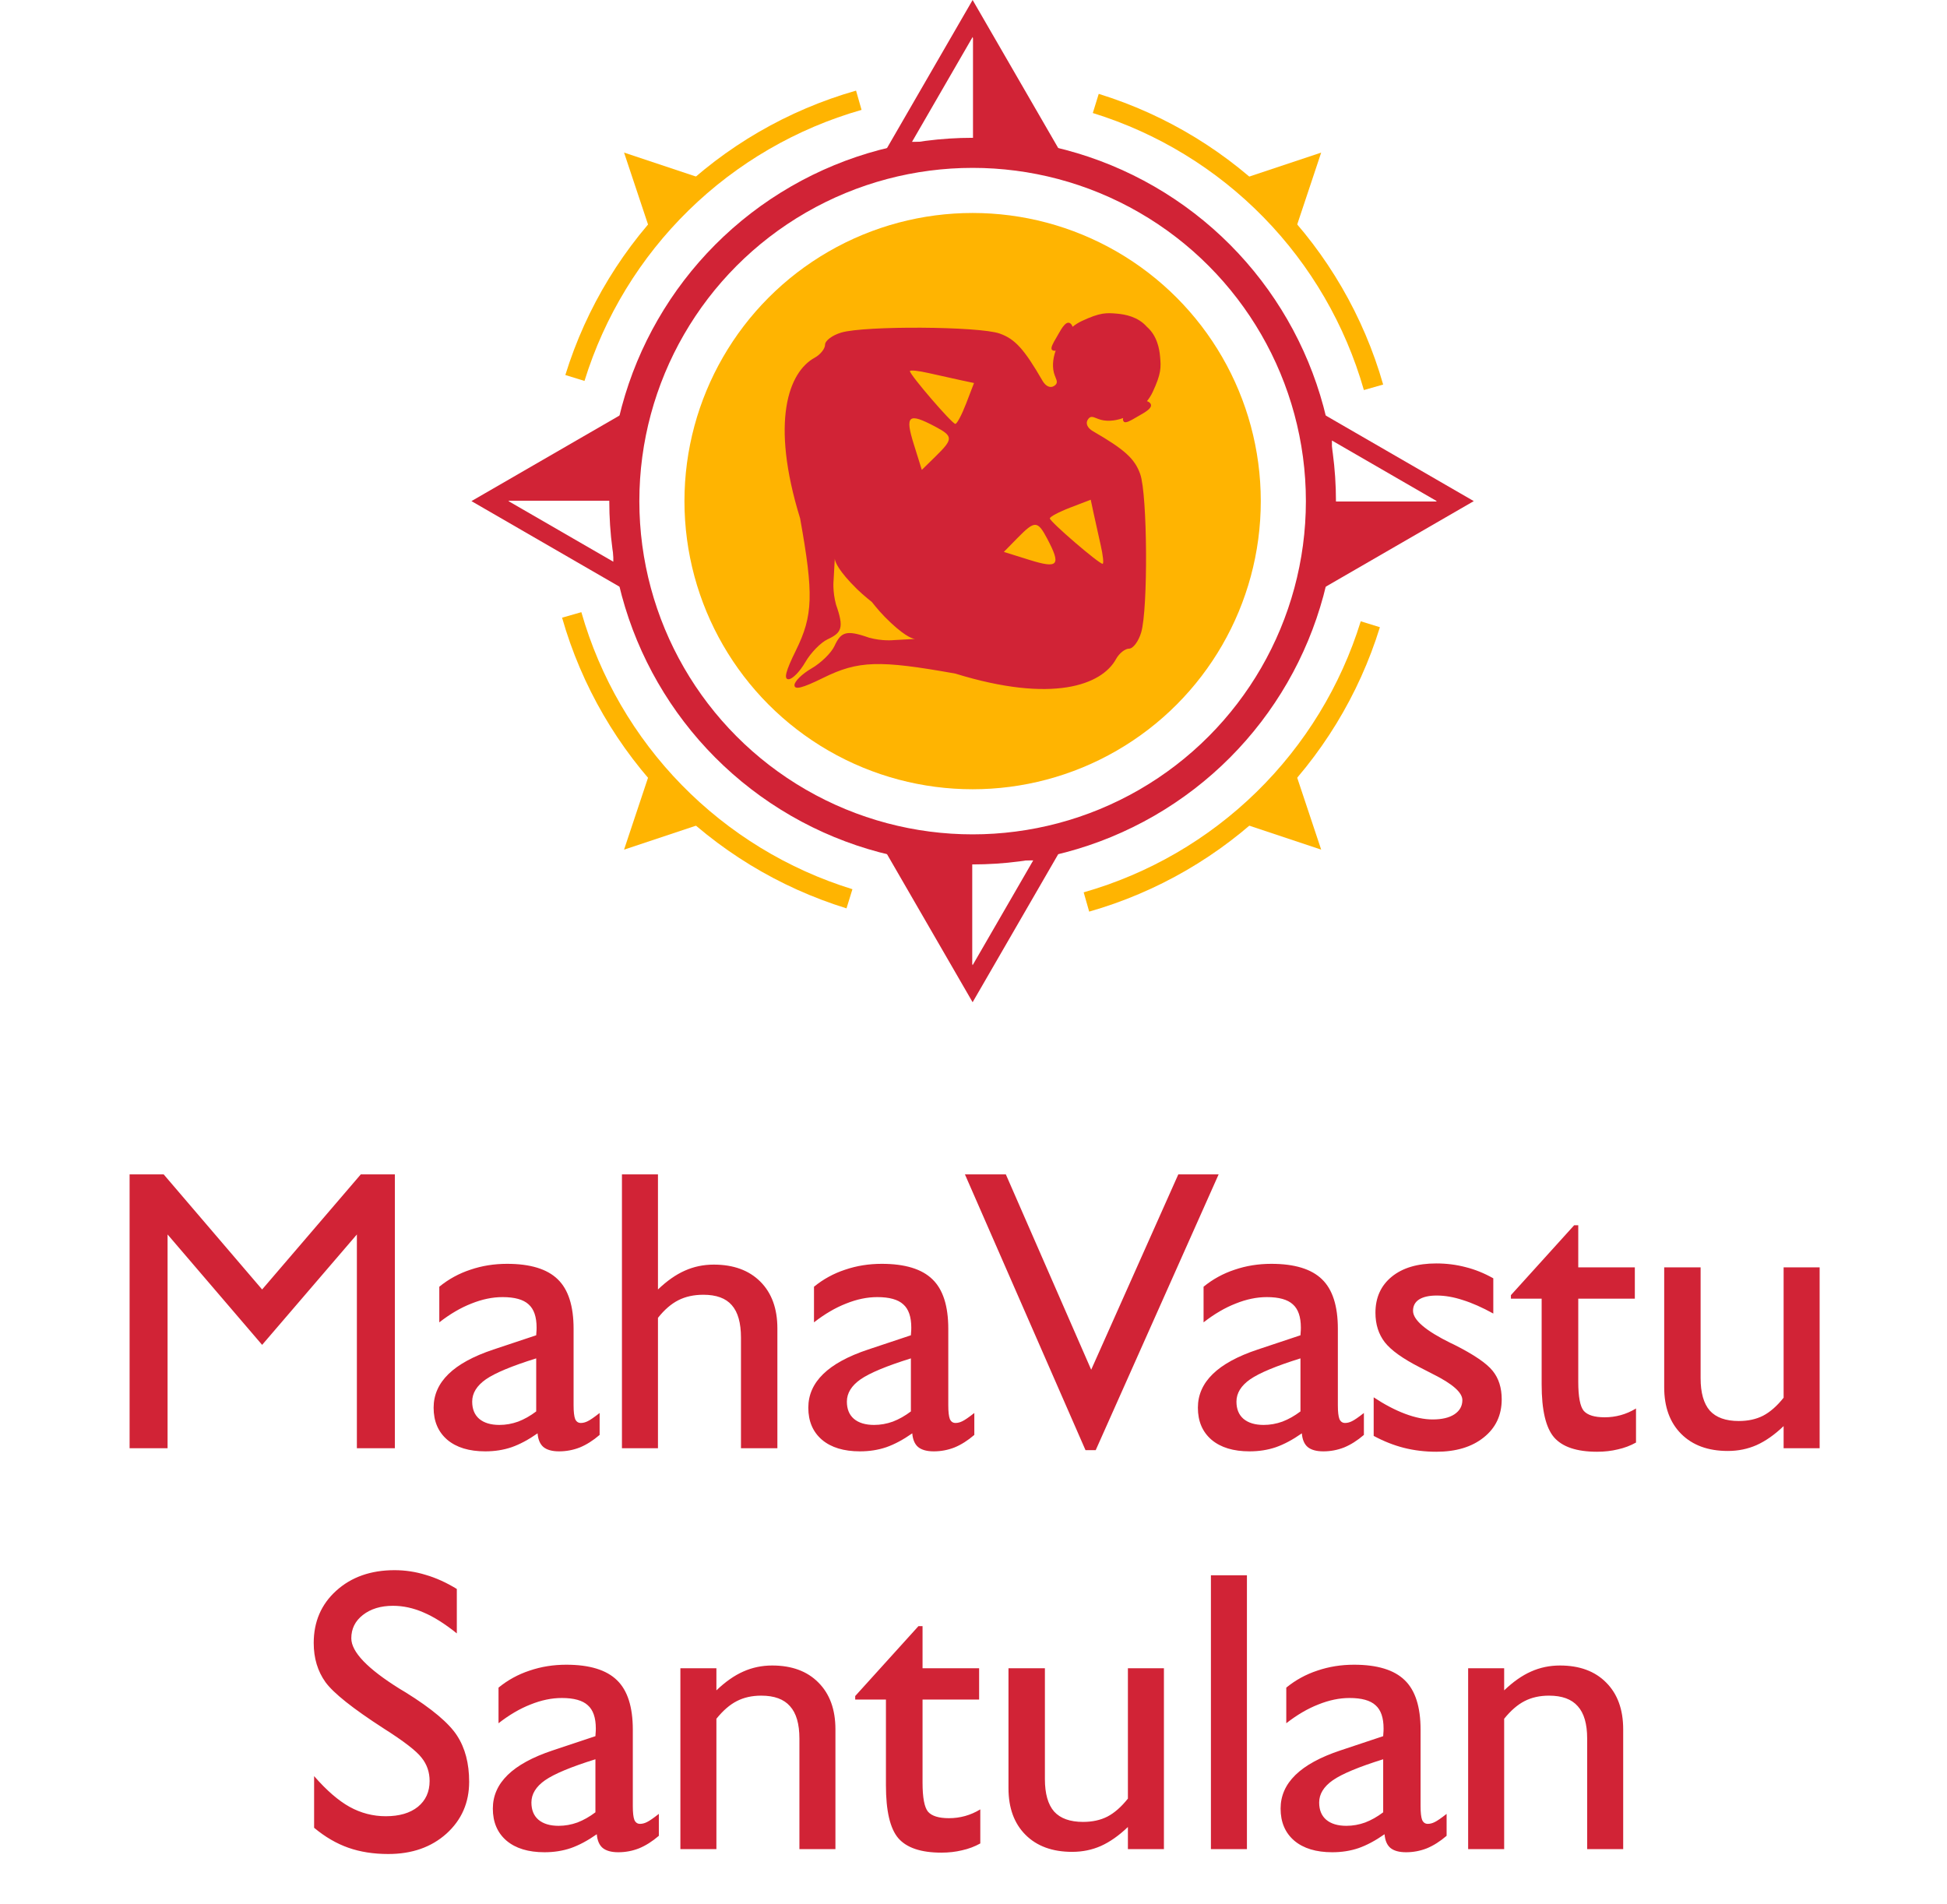 <svg width="777" height="760" viewBox="0 0 777 760" fill="none" xmlns="http://www.w3.org/2000/svg">
<circle cx="388.148" cy="200" r="139" stroke="#D12336" stroke-width="12"/>
<path d="M357.556 60.303L388.148 7.387L418.74 60.303H357.556Z" stroke="#D12336" stroke-width="7.395"/>
<path d="M388.299 7.42L403.16 37.102L414.305 59.362H388.299V7.42Z" fill="#D12336"/>
<path d="M418.74 339.697L388.148 392.613L357.556 339.697L418.74 339.697Z" stroke="#D12336" stroke-width="7.395"/>
<path d="M387.997 392.58L373.136 362.898L361.991 340.638L387.997 340.638L387.997 392.58Z" fill="#D12336"/>
<path d="M527.845 169.408L580.761 200L527.845 230.592L527.845 169.408Z" stroke="#D12336" stroke-width="7.395"/>
<path d="M580.728 200.151L551.046 215.012L528.786 226.157L528.786 200.151L580.728 200.151Z" fill="#D12336"/>
<path d="M248.451 230.592L195.535 200L248.451 169.408L248.451 230.592Z" stroke="#D12336" stroke-width="7.395"/>
<path d="M195.568 199.849L225.25 184.988L247.51 173.843L247.51 199.849L195.568 199.849Z" fill="#D12336"/>
<path fill-rule="evenodd" clip-rule="evenodd" d="M337.82 362.535C310.744 354.164 286.183 339.17 266.364 318.912C246.544 298.654 232.09 273.772 224.312 246.519L232.005 244.324C239.418 270.297 253.193 294.011 272.082 313.317C290.971 332.624 314.378 346.914 340.183 354.892L337.82 362.535Z" fill="#FFB401"/>
<path d="M249.047 339.101L258.947 309.402L278.746 329.201L249.047 339.101Z" fill="#FFB401"/>
<path fill-rule="evenodd" clip-rule="evenodd" d="M225.613 149.672C233.984 122.596 248.978 98.035 269.236 78.216C289.494 58.396 314.376 43.943 341.629 36.165L343.824 43.857C317.851 51.27 294.137 65.045 274.831 83.934C255.524 102.823 241.234 126.23 233.256 152.035L225.613 149.672Z" fill="#FFB401"/>
<path d="M249.047 60.899L278.746 70.799L258.947 90.598L249.047 60.899Z" fill="#FFB401"/>
<path fill-rule="evenodd" clip-rule="evenodd" d="M438.476 37.465C465.552 45.837 490.112 60.83 509.932 81.088C529.752 101.346 544.205 126.228 551.983 153.481L544.291 155.676C536.878 129.703 523.103 105.989 504.214 86.683C485.325 67.376 461.918 53.086 436.113 45.108L438.476 37.465Z" fill="#FFB401"/>
<path d="M527.249 60.899L517.349 90.598L497.55 70.799L527.249 60.899Z" fill="#FFB401"/>
<path fill-rule="evenodd" clip-rule="evenodd" d="M550.683 250.328C542.311 277.404 527.318 301.964 507.06 321.784C486.802 341.604 461.92 356.057 434.667 363.835L432.472 356.142C458.445 348.729 482.158 334.955 501.465 316.065C520.772 297.176 535.062 273.769 543.04 247.965L550.683 250.328Z" fill="#FFB401"/>
<path d="M527.248 339.1L497.55 329.201L517.349 309.402L527.248 339.1Z" fill="#FFB401"/>
<circle cx="388.148" cy="200" r="115" fill="#FFB401"/>
<path fill-rule="evenodd" clip-rule="evenodd" d="M445.876 125.193C448.868 125.465 454.133 126.343 457.701 130.446C461.805 134.015 462.683 139.28 462.955 142.272C463.355 146.672 463.443 149.103 460.027 156.423C459.41 157.746 458.628 158.979 457.721 160.11C458.101 160.235 458.457 160.403 458.725 160.632C460.795 162.402 457.291 164.378 454.62 165.885C454.277 166.078 453.948 166.264 453.646 166.44C453.506 166.522 453.364 166.606 453.219 166.691C451.375 167.776 449.227 169.041 448.523 168.314C448.099 167.878 448.078 167.347 448.224 166.846C444.719 168.105 441.124 168.316 438.272 167.203C438.073 167.125 437.884 167.049 437.704 166.977L437.703 166.977C435.996 166.29 435.097 165.929 434.083 167.534C433.146 169.014 433.985 170.84 436.185 172.111C448.837 179.422 452.869 183.083 455.038 189.236C457.922 197.424 458.199 243.001 455.419 252.409C454.367 255.969 452.19 258.883 450.58 258.883C448.97 258.883 446.628 260.751 445.378 263.036C439.689 273.422 420.013 280.795 381.261 268.842C350.858 263.384 342.499 263.651 328.55 270.525C320.221 274.631 317.052 275.435 317.052 273.448C317.052 271.936 320.117 268.932 323.864 266.773C327.61 264.611 331.718 260.608 332.994 257.875C335.601 252.284 337.533 251.224 346.818 254.505C352.186 255.969 356.577 255.481 356.577 255.481L365.225 255C365.318 255.002 365.361 254.993 365.361 254.993L365.225 255C364.625 254.993 361.947 254.572 355.601 248.649C351.941 245.233 349.866 242.673 347.914 240.234C345.475 238.281 342.915 236.207 339.498 232.546C333.576 226.201 333.155 223.523 333.147 222.922L333.155 222.787C333.155 222.787 333.146 222.83 333.147 222.922L332.667 231.57C332.667 231.57 332.179 235.962 333.643 241.33C336.923 250.615 335.864 252.547 330.273 255.154C327.54 256.43 323.536 260.537 321.375 264.284C319.216 268.03 316.212 271.096 314.7 271.096C312.712 271.096 313.517 267.926 317.622 259.598C324.496 245.649 324.763 237.289 319.305 206.887C307.352 168.134 314.726 148.459 325.112 142.77C327.397 141.52 329.265 139.178 329.265 137.568C329.265 135.957 332.179 133.78 335.739 132.729C345.146 129.948 390.723 130.226 398.912 133.11C405.065 135.279 408.726 139.311 416.036 151.963C417.307 154.162 419.134 155.002 420.614 154.064C422.219 153.051 421.857 152.152 421.171 150.445C421.099 150.265 421.022 150.075 420.945 149.876C419.832 147.023 420.043 143.429 421.302 139.923C420.8 140.07 420.27 140.049 419.833 139.625C419.107 138.921 420.371 136.772 421.457 134.928C421.542 134.784 421.626 134.641 421.707 134.501C421.884 134.199 422.07 133.87 422.263 133.527C423.769 130.857 425.745 127.353 427.515 129.422C427.744 129.69 427.913 130.046 428.037 130.426C429.168 129.52 430.402 128.738 431.725 128.121C439.044 124.705 441.475 124.793 445.876 125.193ZM388.704 152.866L383.385 151.732C380.459 151.111 374.706 149.833 370.597 148.895C366.49 147.955 363.127 147.609 363.127 148.123C363.127 149.635 379.947 169.175 381.25 169.177C381.905 169.177 383.851 165.508 385.572 161.021L388.704 152.866ZM373.469 182.051C380.473 175.184 380.447 174.091 373.187 170.249C362.472 164.578 361.068 165.75 364.689 177.337L367.876 187.535L373.469 182.051ZM436.415 204.763L435.282 199.444L427.126 202.575C422.64 204.296 418.971 206.243 418.971 206.898C418.973 208.201 438.513 225.02 440.025 225.02C440.539 225.02 440.192 221.658 439.253 217.551C438.315 213.441 437.037 207.689 436.415 204.763ZM417.899 214.961C414.056 207.701 412.964 207.675 406.096 214.678L400.613 220.272L410.811 223.459C422.397 227.08 423.569 225.676 417.899 214.961Z" fill="#D12336"/>
<path d="M51.719 578V468.703H65.312L104.609 514.641L143.984 468.703H157.578V578H142.422V492.687L104.609 536.75L66.875 492.687V578H51.719ZM213.984 563.312V542.141C204.297 545.161 197.604 547.948 193.906 550.5C190.26 553.052 188.438 556.021 188.438 559.406C188.438 562.375 189.375 564.667 191.25 566.281C193.177 567.896 195.859 568.703 199.297 568.703C201.849 568.703 204.349 568.26 206.797 567.375C209.245 566.437 211.641 565.083 213.984 563.312ZM214.531 572.062C210.885 574.615 207.422 576.464 204.141 577.609C200.911 578.703 197.422 579.25 193.672 579.25C187.214 579.25 182.161 577.714 178.516 574.641C174.87 571.516 173.047 567.245 173.047 561.828C173.047 556.724 175.026 552.245 178.984 548.391C182.943 544.536 188.906 541.281 196.875 538.625L213.984 532.922C214.037 532.505 214.063 532.089 214.063 531.672C214.115 531.255 214.141 530.656 214.141 529.875C214.141 525.552 213.073 522.453 210.938 520.578C208.854 518.651 205.391 517.687 200.547 517.687C196.536 517.687 192.396 518.547 188.125 520.266C183.854 521.932 179.583 524.432 175.313 527.766V513.547C179.01 510.526 183.151 508.26 187.734 506.75C192.318 505.187 197.188 504.406 202.344 504.406C211.615 504.406 218.359 506.464 222.578 510.578C226.797 514.641 228.906 521.229 228.906 530.344V560.891C228.906 563.443 229.115 565.266 229.531 566.359C230 567.401 230.755 567.922 231.797 567.922C232.682 567.922 233.594 567.687 234.531 567.219C235.521 566.75 237.109 565.656 239.297 563.937V572.687C236.693 574.927 234.063 576.594 231.406 577.687C228.75 578.729 225.99 579.25 223.125 579.25C220.365 579.25 218.281 578.677 216.875 577.531C215.521 576.385 214.74 574.562 214.531 572.062ZM248.203 578V468.703H262.578V514.641C266.172 511.203 269.74 508.703 273.281 507.141C276.875 505.526 280.729 504.719 284.844 504.719C292.708 504.719 298.906 506.984 303.438 511.516C307.969 516.047 310.234 522.271 310.234 530.187V578H295.703V533.859C295.703 527.974 294.479 523.651 292.031 520.891C289.635 518.13 285.859 516.75 280.703 516.75C276.901 516.75 273.568 517.479 270.703 518.937C267.839 520.396 265.13 522.74 262.578 525.969V578H248.203ZM363.516 563.312V542.141C353.828 545.161 347.135 547.948 343.438 550.5C339.792 553.052 337.969 556.021 337.969 559.406C337.969 562.375 338.906 564.667 340.781 566.281C342.708 567.896 345.391 568.703 348.828 568.703C351.38 568.703 353.88 568.26 356.328 567.375C358.776 566.437 361.172 565.083 363.516 563.312ZM364.063 572.062C360.417 574.615 356.953 576.464 353.672 577.609C350.443 578.703 346.953 579.25 343.203 579.25C336.745 579.25 331.693 577.714 328.047 574.641C324.401 571.516 322.578 567.245 322.578 561.828C322.578 556.724 324.557 552.245 328.516 548.391C332.474 544.536 338.438 541.281 346.406 538.625L363.516 532.922C363.568 532.505 363.594 532.089 363.594 531.672C363.646 531.255 363.672 530.656 363.672 529.875C363.672 525.552 362.604 522.453 360.469 520.578C358.385 518.651 354.922 517.687 350.078 517.687C346.068 517.687 341.927 518.547 337.656 520.266C333.385 521.932 329.115 524.432 324.844 527.766V513.547C328.542 510.526 332.682 508.26 337.266 506.75C341.849 505.187 346.719 504.406 351.875 504.406C361.146 504.406 367.891 506.464 372.109 510.578C376.328 514.641 378.438 521.229 378.438 530.344V560.891C378.438 563.443 378.646 565.266 379.063 566.359C379.531 567.401 380.287 567.922 381.328 567.922C382.214 567.922 383.125 567.687 384.063 567.219C385.052 566.75 386.641 565.656 388.828 563.937V572.687C386.224 574.927 383.594 576.594 380.938 577.687C378.281 578.729 375.521 579.25 372.656 579.25C369.896 579.25 367.813 578.677 366.406 577.531C365.052 576.385 364.271 574.562 364.063 572.062ZM433.203 578.781L385.078 468.703H401.406L435.469 546.672L470.234 468.703H486.328L437.266 578.781H433.203ZM518.985 563.312V542.141C509.297 545.161 502.604 547.948 498.906 550.5C495.261 553.052 493.438 556.021 493.438 559.406C493.438 562.375 494.375 564.667 496.25 566.281C498.177 567.896 500.86 568.703 504.297 568.703C506.849 568.703 509.349 568.26 511.797 567.375C514.245 566.437 516.641 565.083 518.985 563.312ZM519.531 572.062C515.886 574.615 512.422 576.464 509.141 577.609C505.912 578.703 502.422 579.25 498.672 579.25C492.214 579.25 487.162 577.714 483.516 574.641C479.87 571.516 478.047 567.245 478.047 561.828C478.047 556.724 480.026 552.245 483.984 548.391C487.943 544.536 493.906 541.281 501.875 538.625L518.985 532.922C519.037 532.505 519.063 532.089 519.063 531.672C519.115 531.255 519.141 530.656 519.141 529.875C519.141 525.552 518.073 522.453 515.938 520.578C513.854 518.651 510.391 517.687 505.547 517.687C501.537 517.687 497.396 518.547 493.125 520.266C488.854 521.932 484.583 524.432 480.313 527.766V513.547C484.011 510.526 488.151 508.26 492.735 506.75C497.318 505.187 502.188 504.406 507.344 504.406C516.615 504.406 523.36 506.464 527.578 510.578C531.797 514.641 533.906 521.229 533.906 530.344V560.891C533.906 563.443 534.115 565.266 534.531 566.359C535 567.401 535.755 567.922 536.797 567.922C537.682 567.922 538.594 567.687 539.531 567.219C540.521 566.75 542.11 565.656 544.297 563.937V572.687C541.693 574.927 539.063 576.594 536.406 577.687C533.75 578.729 530.99 579.25 528.125 579.25C525.365 579.25 523.281 578.677 521.875 577.531C520.521 576.385 519.74 574.562 519.531 572.062ZM548.203 573.078V557.687C552.526 560.552 556.693 562.74 560.703 564.25C564.714 565.76 568.386 566.516 571.719 566.516C575.417 566.516 578.307 565.839 580.391 564.484C582.526 563.078 583.594 561.177 583.594 558.781C583.594 555.76 579.662 552.297 571.797 548.391C569.505 547.245 567.735 546.333 566.485 545.656C559.766 542.219 555.156 538.911 552.656 535.734C550.156 532.505 548.906 528.573 548.906 523.937C548.906 517.896 551.068 513.104 555.391 509.562C559.714 506.021 565.651 504.25 573.203 504.25C577.266 504.25 581.172 504.745 584.922 505.734C588.672 506.672 592.344 508.156 595.938 510.187V524.25C591.511 521.802 587.448 520.005 583.75 518.859C580.104 517.661 576.641 517.062 573.36 517.062C570.339 517.062 567.995 517.583 566.328 518.625C564.714 519.667 563.906 521.177 563.906 523.156C563.906 526.802 568.932 531.099 578.985 536.047L580.313 536.672C588.177 540.63 593.307 544.12 595.703 547.141C598.099 550.109 599.297 553.885 599.297 558.469C599.297 564.823 596.901 569.901 592.11 573.703C587.37 577.505 581.068 579.406 573.203 579.406C568.672 579.406 564.349 578.885 560.235 577.844C556.172 576.802 552.162 575.214 548.203 573.078ZM652.891 575.734C650.651 576.984 648.229 577.896 645.625 578.469C643.073 579.094 640.313 579.406 637.344 579.406C629.219 579.406 623.49 577.479 620.156 573.625C616.875 569.771 615.235 562.74 615.235 552.531V518.312H602.969V516.906L628.203 489.016H629.844V505.812H652.422V518.312H629.844V551.437C629.844 557.427 630.573 561.307 632.031 563.078C633.542 564.797 636.328 565.656 640.391 565.656C642.578 565.656 644.714 565.37 646.797 564.797C648.88 564.224 650.912 563.339 652.891 562.141V575.734ZM711.797 569.172C708.203 572.609 704.61 575.135 701.016 576.75C697.474 578.313 693.646 579.094 689.531 579.094C681.667 579.094 675.469 576.828 670.938 572.297C666.406 567.766 664.141 561.568 664.141 553.703V505.812H678.672V550.031C678.672 555.865 679.896 560.187 682.344 563C684.844 565.76 688.698 567.141 693.906 567.141C697.604 567.141 700.834 566.437 703.594 565.031C706.406 563.573 709.141 561.177 711.797 557.844V505.812H726.172V578H711.797V569.172Z" fill="#D12336"/>
<path d="M125.353 729.484V708.859C130.301 714.536 135.014 718.625 139.494 721.125C144.025 723.625 148.843 724.875 153.947 724.875C159.363 724.875 163.634 723.625 166.759 721.125C169.884 718.573 171.447 715.135 171.447 710.812C171.447 707.271 170.379 704.172 168.244 701.516C166.16 698.807 161.134 694.927 153.166 689.875C140.822 681.906 133.061 675.734 129.884 671.359C126.759 666.984 125.197 661.776 125.197 655.734C125.197 647.245 128.192 640.292 134.181 634.875C140.223 629.406 147.983 626.672 157.462 626.672C161.681 626.672 165.822 627.297 169.884 628.547C173.999 629.745 178.14 631.62 182.306 634.172V651.906C177.515 648.052 173.087 645.266 169.025 643.547C164.962 641.776 160.9 640.891 156.837 640.891C151.942 640.891 147.931 642.115 144.806 644.562C141.733 646.958 140.197 650.057 140.197 653.859C140.197 659.276 146.629 665.995 159.494 674.016L161.837 675.422C172.306 681.932 179.155 687.687 182.384 692.687C185.613 697.635 187.228 703.781 187.228 711.125C187.228 719.458 184.207 726.359 178.166 731.828C172.124 737.245 164.389 739.953 154.962 739.953C149.077 739.953 143.764 739.12 139.025 737.453C134.285 735.786 129.728 733.13 125.353 729.484ZM237.619 723.312V702.141C227.931 705.161 221.238 707.948 217.541 710.5C213.895 713.052 212.072 716.021 212.072 719.406C212.072 722.375 213.009 724.667 214.884 726.281C216.811 727.896 219.494 728.703 222.931 728.703C225.483 728.703 227.983 728.26 230.431 727.375C232.879 726.437 235.275 725.083 237.619 723.312ZM238.166 732.062C234.52 734.615 231.056 736.464 227.775 737.609C224.546 738.703 221.056 739.25 217.306 739.25C210.848 739.25 205.796 737.714 202.15 734.641C198.504 731.516 196.681 727.245 196.681 721.828C196.681 716.724 198.66 712.245 202.619 708.391C206.577 704.536 212.541 701.281 220.509 698.625L237.619 692.922C237.671 692.505 237.697 692.089 237.697 691.672C237.749 691.255 237.775 690.656 237.775 689.875C237.775 685.552 236.707 682.453 234.572 680.578C232.488 678.651 229.025 677.687 224.181 677.687C220.171 677.687 216.03 678.547 211.759 680.266C207.488 681.932 203.218 684.432 198.947 687.766V673.547C202.645 670.526 206.785 668.26 211.369 666.75C215.952 665.187 220.822 664.406 225.978 664.406C235.249 664.406 241.994 666.464 246.212 670.578C250.431 674.641 252.541 681.229 252.541 690.344V720.891C252.541 723.443 252.749 725.266 253.166 726.359C253.634 727.401 254.39 727.922 255.431 727.922C256.317 727.922 257.228 727.687 258.166 727.219C259.155 726.75 260.744 725.656 262.931 723.937V732.687C260.327 734.927 257.697 736.594 255.041 737.687C252.384 738.729 249.624 739.25 246.759 739.25C243.999 739.25 241.916 738.677 240.509 737.531C239.155 736.385 238.374 734.562 238.166 732.062ZM271.525 738V665.812H285.9V674.641C289.494 671.203 293.061 668.703 296.603 667.141C300.197 665.526 304.051 664.719 308.166 664.719C315.978 664.719 322.124 666.984 326.603 671.516C331.134 676.047 333.4 682.271 333.4 690.187V738H319.025V693.859C319.025 688.026 317.775 683.729 315.275 680.969C312.827 678.156 308.999 676.75 303.791 676.75C300.093 676.75 296.837 677.479 294.025 678.937C291.265 680.344 288.556 682.687 285.9 685.969V738H271.525ZM391.212 735.734C388.973 736.984 386.551 737.896 383.947 738.469C381.395 739.094 378.634 739.406 375.666 739.406C367.541 739.406 361.811 737.479 358.478 733.625C355.197 729.771 353.556 722.74 353.556 712.531V678.312H341.291V676.906L366.525 649.016H368.166V665.812H390.744V678.312H368.166V711.437C368.166 717.427 368.895 721.307 370.353 723.078C371.864 724.797 374.65 725.656 378.712 725.656C380.9 725.656 383.035 725.37 385.119 724.797C387.202 724.224 389.233 723.339 391.212 722.141V735.734ZM450.119 729.172C446.525 732.609 442.931 735.135 439.338 736.75C435.796 738.313 431.968 739.094 427.853 739.094C419.989 739.094 413.791 736.828 409.259 732.297C404.728 727.766 402.462 721.568 402.462 713.703V665.812H416.994V710.031C416.994 715.865 418.218 720.187 420.666 723C423.166 725.76 427.02 727.141 432.228 727.141C435.926 727.141 439.155 726.437 441.916 725.031C444.728 723.573 447.463 721.177 450.119 717.844V665.812H464.494V738H450.119V729.172ZM483.244 738V628.703H497.619V738H483.244ZM551.994 723.312V702.141C542.306 705.161 535.614 707.948 531.916 710.5C528.27 713.052 526.447 716.021 526.447 719.406C526.447 722.375 527.384 724.667 529.259 726.281C531.186 727.896 533.869 728.703 537.306 728.703C539.858 728.703 542.358 728.26 544.806 727.375C547.254 726.437 549.65 725.083 551.994 723.312ZM552.541 732.062C548.895 734.615 545.431 736.464 542.15 737.609C538.921 738.703 535.431 739.25 531.681 739.25C525.223 739.25 520.171 737.714 516.525 734.641C512.879 731.516 511.056 727.245 511.056 721.828C511.056 716.724 513.035 712.245 516.994 708.391C520.952 704.536 526.916 701.281 534.884 698.625L551.994 692.922C552.046 692.505 552.072 692.089 552.072 691.672C552.124 691.255 552.15 690.656 552.15 689.875C552.15 685.552 551.082 682.453 548.947 680.578C546.864 678.651 543.4 677.687 538.556 677.687C534.546 677.687 530.405 678.547 526.134 680.266C521.864 681.932 517.593 684.432 513.322 687.766V673.547C517.02 670.526 521.16 668.26 525.744 666.75C530.327 665.187 535.197 664.406 540.353 664.406C549.624 664.406 556.369 666.464 560.588 670.578C564.806 674.641 566.916 681.229 566.916 690.344V720.891C566.916 723.443 567.124 725.266 567.541 726.359C568.009 727.401 568.765 727.922 569.806 727.922C570.692 727.922 571.603 727.687 572.541 727.219C573.53 726.75 575.119 725.656 577.306 723.937V732.687C574.702 734.927 572.072 736.594 569.416 737.687C566.759 738.729 563.999 739.25 561.134 739.25C558.374 739.25 556.291 738.677 554.884 737.531C553.53 736.385 552.749 734.562 552.541 732.062ZM585.9 738V665.812H600.275V674.641C603.869 671.203 607.437 668.703 610.978 667.141C614.572 665.526 618.426 664.719 622.541 664.719C630.353 664.719 636.499 666.984 640.978 671.516C645.509 676.047 647.775 682.271 647.775 690.187V738H633.4V693.859C633.4 688.026 632.15 683.729 629.65 680.969C627.202 678.156 623.374 676.75 618.166 676.75C614.468 676.75 611.213 677.479 608.4 678.937C605.64 680.344 602.931 682.687 600.275 685.969V738H585.9Z" fill="#D12336"/>
</svg>
